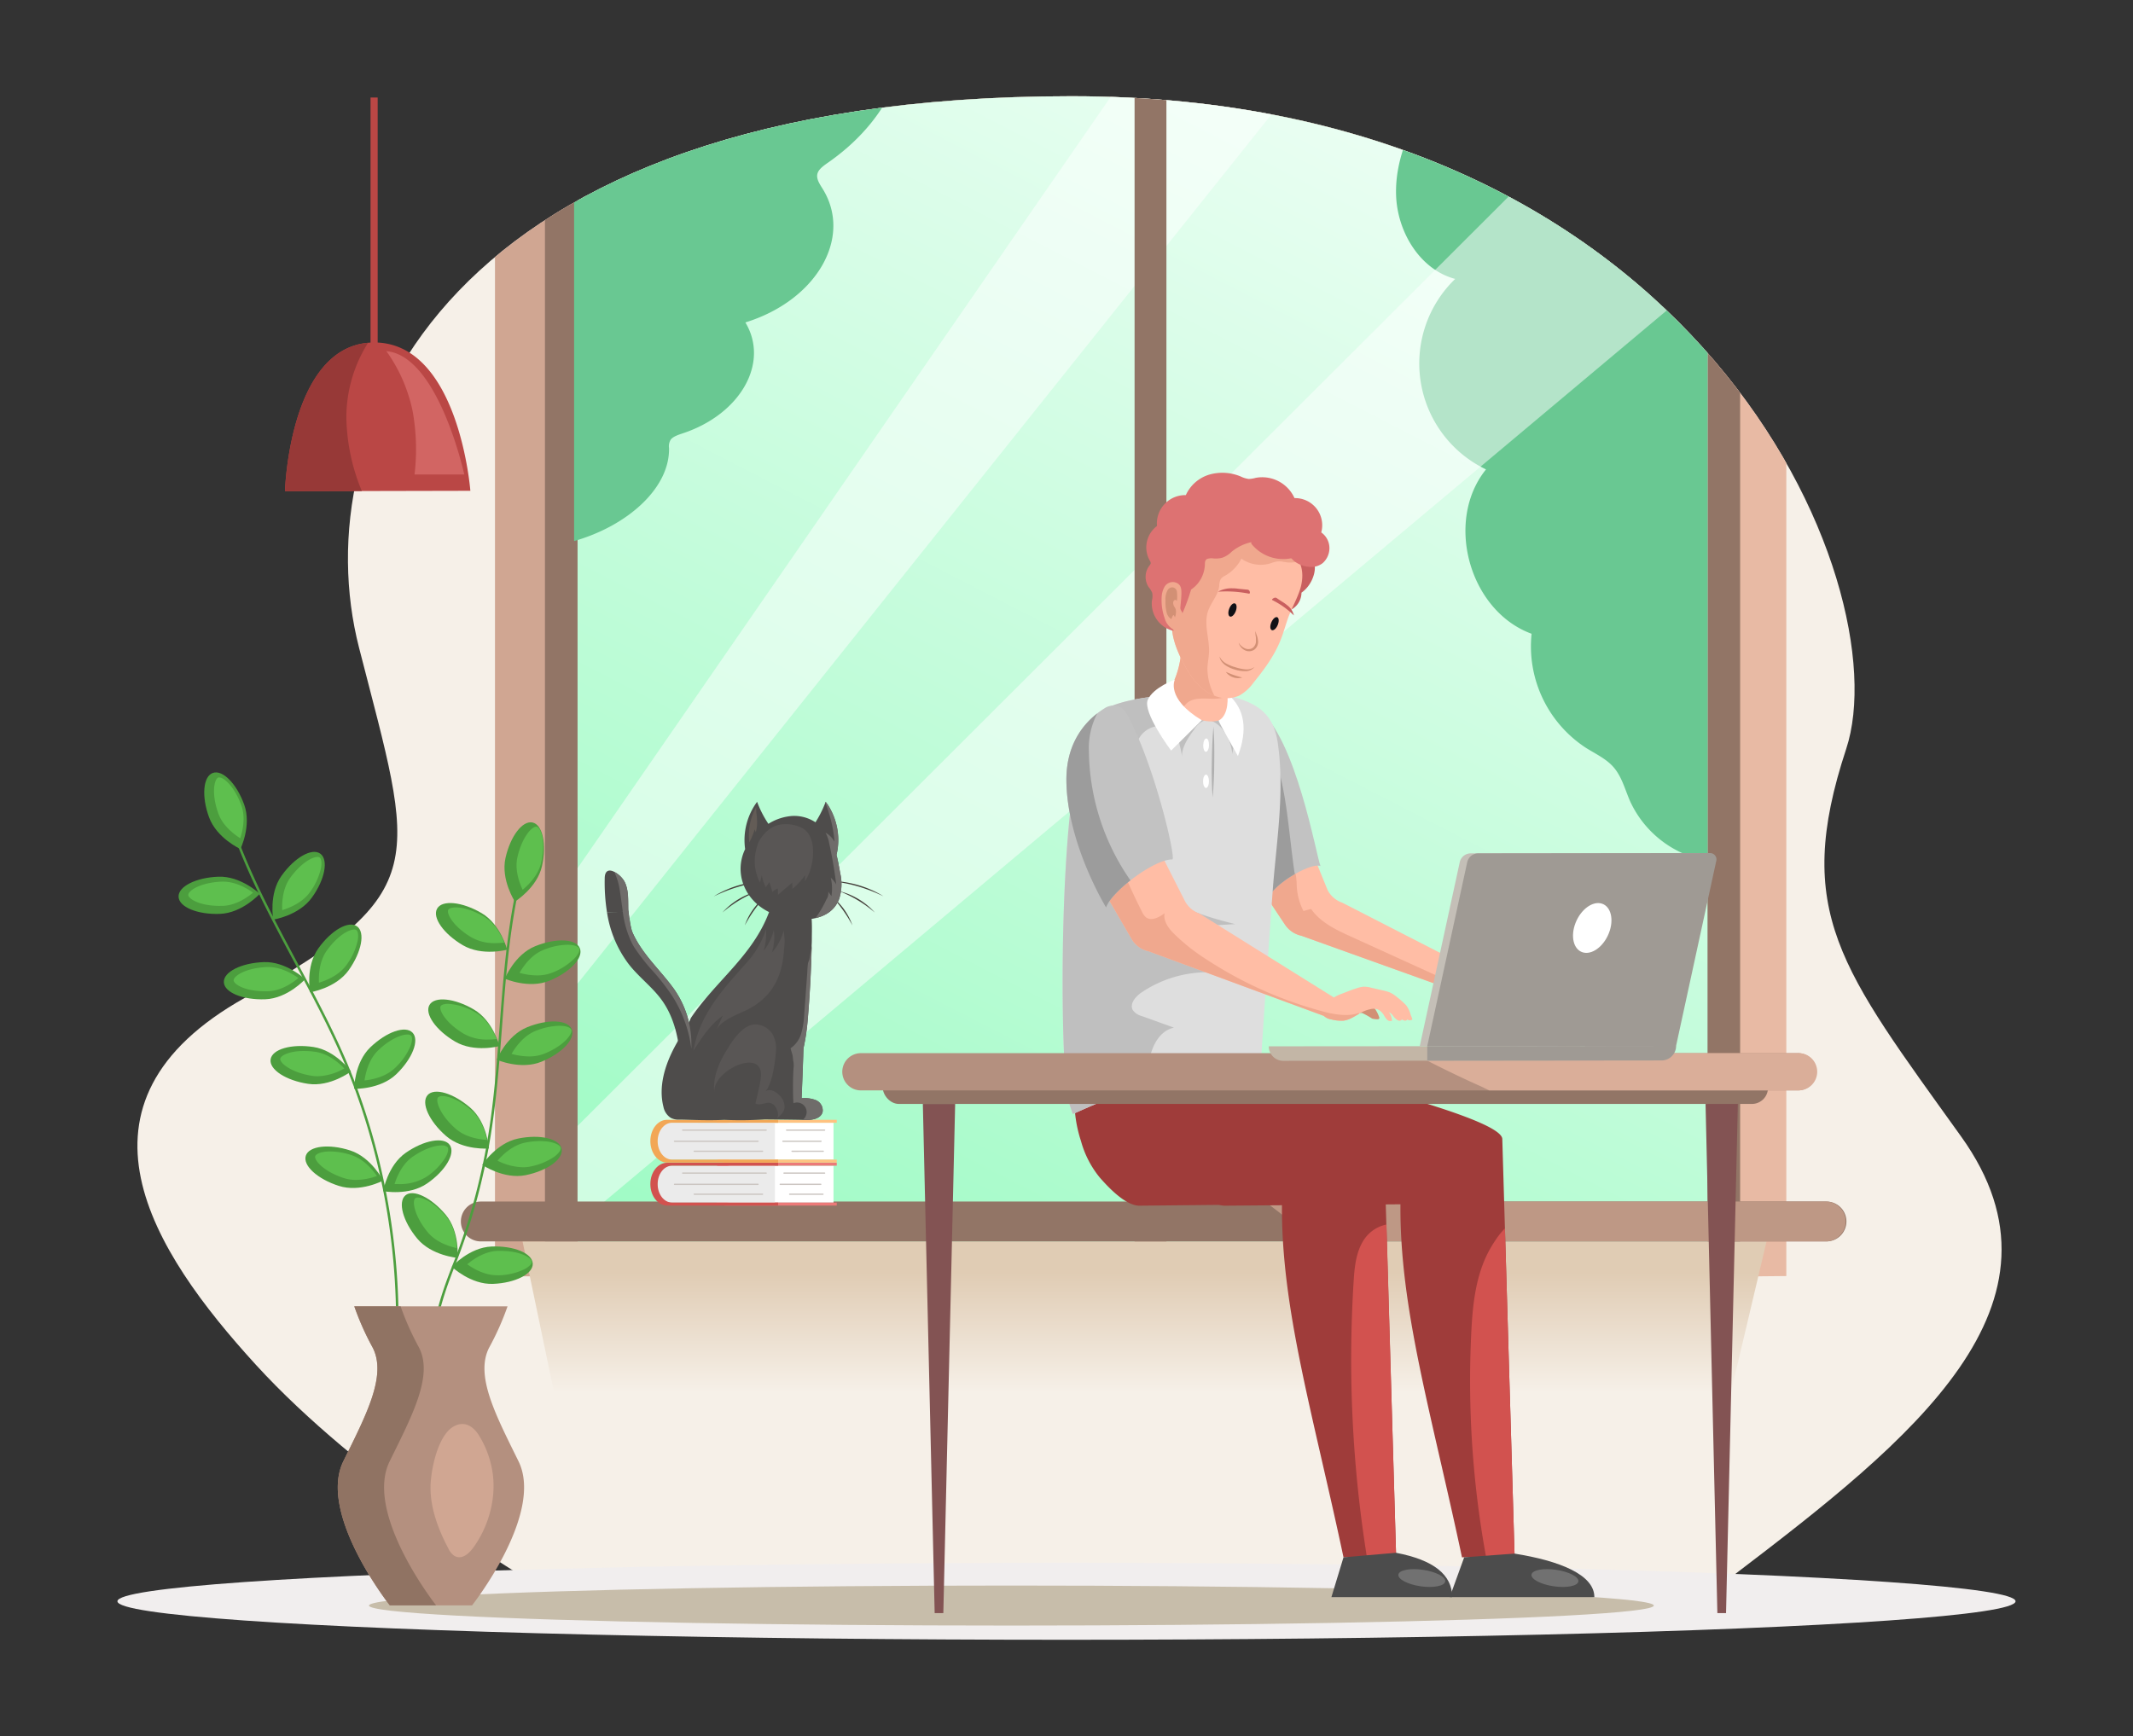 <svg xmlns="http://www.w3.org/2000/svg" data-name="1" viewBox="0 0 721.71 587.47"><rect x="0" y="0" width="721.71" height="587.47" fill="#333333" stroke="none"/><defs><linearGradient id="b" x1="231.87" x2="529.48" y1="514.32" y2="-64.48" gradientUnits="userSpaceOnUse"><stop offset="0" stop-color="#92fabd" class="stopColor92fabd svgShape"/><stop offset="1" stop-color="#ffffff" class="stopColorfff svgShape"/></linearGradient><linearGradient id="c" x1="387.26" x2="387.26" y1="416.45" y2="481.71" gradientUnits="userSpaceOnUse"><stop offset=".22" stop-color="#e0ccb4" class="stopColore0ccb4 svgShape"/><stop offset=".84" stop-color="#f6f0e8" class="stopColorf6f0e8 svgShape"/></linearGradient><clipPath id="a"><path fill="none" d="M586.59 533.06c60.23-45.85 117.66-91.65 77-148.41s-57.13-76-38.92-131.22S575.38 32.56 362.48 32.56s-259.7 113.68-241 186.61S146.94 301.84 83 337.58s-31.47 85.89 3.55 124.24 89.64 71.24 89.64 71.24Z"/></clipPath></defs><g data-name="68" fill="#000000" class="color000 svgShape"><path fill="#f6f0e8" d="M586.59 533.06c60.23-45.85 117.66-91.65 77-148.41s-57.13-76-38.92-131.22S575.38 32.56 362.48 32.56s-259.7 113.68-241 186.61S146.94 301.84 83 337.58s-31.47 85.89 3.55 124.24 89.64 71.24 89.64 71.24Z" class="colorf6f0e8 svgShape"/><ellipse cx="360.85" cy="541.88" fill="#f1eeee" rx="321.12" ry="13.03" class="colorf1eeee svgShape"/><g clip-path="url(#a)" fill="#000000" class="color000 svgShape"><path fill="#e8baa4" d="M604.41 431.82V-13.96h-26.66v446.04l26.66-.26z" class="colore8baa4 svgShape"/><path fill="#d0a692" d="M167.48 431.82V-13.96h31.21v446.04l-31.21-.26z" class="colord0a692 svgShape"/><path fill="#927566" d="M184.39-13.96h404.39v446.04H184.39z" class="color927566 svgShape"/><path fill="url(#b)" d="M195.42-5.24h382.33v437.32H195.42z"/><path fill="#69c892" d="M577.75-5.24v296.56a35.54 35.54 0 0 1-26.18-20.14c-1.73-3.93-2.78-8.28-5.59-11.53-2.5-2.88-6.1-4.52-9.33-6.55a41 41 0 0 1-18.43-38.63c-21.1-7.72-29.53-38.14-15.42-55.62a39.75 39.75 0 0 1-10.43-64.46c-12-3.18-19.63-16-20-28.43s5.24-24.27 12.15-34.58a36.92 36.92 0 0 1-19.74-13.72 40.48 40.48 0 0 1-8.07-21.38c0-.49-.06-1-.08-1.52Zm-383.5 0V183.1c18.22-5.21 32.4-18 32.12-31.47a4.15 4.15 0 0 1 .64-2.95c.85-1 2.56-1.56 4.13-2.08 19.5-6.51 29.25-23.87 21.06-37.49 24-7.41 36.36-28.64 26.19-45.14-1.07-1.73-2.38-3.58-1.74-5.41.52-1.47 2.2-2.61 3.76-3.7 22.23-15.58 31.1-39.08 23.94-60.1Z" class="color69c892 svgShape"/><path fill="#ffffff" d="M402.06-5.24 195.42 293.78v39.07L465.31-5.24h-63.25zM577.75-.67 195.42 381.01v33.22L577.75 93.48V-.67z" opacity=".5" class="colorfff svgShape"/><path fill="#927566" d="M383.89-13.96h10.77v452h-10.77z" class="color927566 svgShape"/><path fill="url(#c)" d="m176.81 420.1 11.31 54.28H584.9l12.82-54.28H176.81z"/><path fill="#927566" d="M618 420.1H162.69a6.75 6.75 0 0 1-6.75-6.75 6.75 6.75 0 0 1 6.75-6.74H618a6.74 6.74 0 0 1 6.74 6.74 6.75 6.75 0 0 1-6.74 6.75Z" class="color927566 svgShape"/><path fill="#be9885" d="M618 406.61H428c5.8 4.34 11.47 8.81 16.89 13.49H618a6.75 6.75 0 0 0 0-13.49Z" class="colorbe9885 svgShape"/></g><ellipse cx="342.21" cy="543.33" fill="#c7bdaa" rx="217.36" ry="6.77" class="colorc7bdaa svgShape"/><path fill="#ffffff" d="M242.34 394.51h35.06a4.61 4.61 0 0 1 4.61 4.61v3.26a4.61 4.61 0 0 1-4.61 4.62h-35.06v-12.49Z" transform="rotate(180 262.18 400.75)" class="colorfff svgShape"/><path fill="#ec7978" d="M245.54 393.48h37.58v1h-35.91c-2.69 0-4.87 2.79-4.87 6.24s2.18 6.24 4.87 6.24h35.91v1h-37.58c-3.13 0-5.67-3.25-5.67-7.27s2.54-7.21 5.67-7.21Z" class="colorec7978 svgShape"/><path fill="#ccc6c2" d="M279 397.21h-13.72a.22.22 0 0 1 0-.44H279a.22.22 0 0 1 0 .44Zm-1.3 3.79H264a.22.22 0 0 1 0-.44h13.7a.22.22 0 0 1 0 .44Zm.75 3.35H267.2a.22.22 0 0 1 0-.44h11.25a.22.22 0 0 1 0 .44Z" class="colorccc6c2 svgShape"/><path fill="#ebebeb" d="M222.52 394.51h35.06a4.61 4.61 0 0 1 4.61 4.61v3.26a4.61 4.61 0 0 1-4.61 4.61h-35.06v-12.48Z" transform="rotate(180 242.36 400.75)" class="colorebebeb svgShape"/><path fill="#d2524f" d="M225.72 393.48h37.57v1h-35.9c-2.69 0-4.87 2.79-4.87 6.24s2.18 6.24 4.87 6.24h35.9v1h-37.57c-3.13 0-5.67-3.25-5.67-7.27s2.54-7.21 5.67-7.21Z" class="colord2524f svgShape"/><path fill="#ccc6c2" d="M259.21 397.21H231a.22.22 0 0 1 0-.44h28.23a.22.22 0 0 1 0 .44Zm-2.73 3.79h-28.24a.22.22 0 0 1 0-.44h28.24a.22.22 0 0 1 0 .44Zm1.52 3.35h-23.1a.22.22 0 0 1 0-.44H258a.22.22 0 0 1 0 .44Z" class="colorccc6c2 svgShape"/><path fill="#ffffff" d="M242.34 380h35.06a4.61 4.61 0 0 1 4.61 4.61v3.26a4.61 4.61 0 0 1-4.61 4.61h-35.06V380Z" transform="rotate(180 262.18 386.21)" class="colorfff svgShape"/><path fill="#ffc280" d="M245.54 378.94h37.58v1h-35.91c-2.69 0-4.87 2.79-4.87 6.24s2.18 6.24 4.87 6.24h35.91v1h-37.58c-3.13 0-5.67-3.26-5.67-7.27s2.54-7.21 5.67-7.21Z" class="colorffc280 svgShape"/><path fill="#ccc6c2" d="M279 382.66h-12.84a.22.22 0 0 1 0-.44H279a.22.22 0 0 1 0 .44Zm-1.22 3.77h-12.87a.22.22 0 0 1 0-.44h12.87a.22.22 0 0 1 0 .44Zm.71 3.38H268a.22.22 0 0 1 0-.44h10.54a.22.22 0 0 1 0 .44Z" class="colorccc6c2 svgShape"/><path fill="#ebebeb" d="M222.52 380h35.06a4.61 4.61 0 0 1 4.61 4.61v3.26a4.61 4.61 0 0 1-4.61 4.61h-35.06V380Z" transform="rotate(180 242.36 386.21)" class="colorebebeb svgShape"/><path fill="#f2a756" d="M225.72 378.94h37.57v1h-35.9c-2.69 0-4.87 2.79-4.87 6.24s2.18 6.24 4.87 6.24h35.9v1h-37.57c-3.13 0-5.67-3.26-5.67-7.27s2.54-7.21 5.67-7.21Z" class="colorf2a756 svgShape"/><path fill="#ccc6c2" d="M259.21 382.66H231a.22.22 0 0 1 0-.44h28.23a.22.22 0 0 1 0 .44Zm-2.73 3.77h-28.24a.22.22 0 0 1 0-.44h28.24a.22.22 0 0 1 0 .44Zm1.52 3.38h-23.1a.22.22 0 0 1 0-.44H258a.22.22 0 0 1 0 .44Z" class="colorccc6c2 svgShape"/><path fill="#45403b" d="M280.85 298.82a11.14 11.14 0 0 1 4.67 0 45.66 45.66 0 0 1 4.59 1.09c1.51.42 3 .94 4.47 1.5s2.91 1.21 4.34 1.89a31.83 31.83 0 0 0-4.21-2.21 37.35 37.35 0 0 0-4.48-1.61 36.79 36.79 0 0 0-4.66-1 9.68 9.68 0 0 0-4.72.34Zm3.05 2.73a41.8 41.8 0 0 1 12.1 7.25 24 24 0 0 0-12.09-7.25Zm-2.36 1.91a46.28 46.28 0 0 1 6.88 9.69 21.55 21.55 0 0 0-6.88-9.69Zm-21.97-4.64a9.66 9.66 0 0 0-4.72-.3 35.45 35.45 0 0 0-9.13 2.61 31.22 31.22 0 0 0-4.21 2.21c1.43-.68 2.87-1.32 4.34-1.89s3-1.08 4.47-1.5a44.4 44.4 0 0 1 4.59-1.09 11.09 11.09 0 0 1 4.66-.04Zm-3.04 2.73a24 24 0 0 0-12.09 7.25 42.73 42.73 0 0 1 5.73-4.14 42.06 42.06 0 0 1 6.36-3.11Zm2.36 1.91a21.05 21.05 0 0 0-4.12 4.36 20.77 20.77 0 0 0-2.76 5.33 47.58 47.58 0 0 1 3.13-5.07 49.8 49.8 0 0 1 3.75-4.62Z" class="color45403b svgShape"/><path fill="#4e4c4b" d="M205.37 308.65a38.57 38.57 0 0 0 7.2 17.41c3.52 4.63 8.37 8.05 11.68 12.85 3.84 5.57 5.46 12.63 5.84 19.31a5.63 5.63 0 0 0 .59 2.73 1.78 1.78 0 0 0 2.41.71 40.54 40.54 0 0 0 .82-6.75 32.43 32.43 0 0 0-5.86-20.23c-4.59-6.4-10.7-11.65-14-19.05 0-.1-.09-.21-.13-.33a1.76 1.76 0 0 1-.1-.3 2.79 2.79 0 0 1-.14-.47c-.14-.53-.27-1.15-.39-1.79-.05-.26-.09-.53-.14-.78s0-.33-.08-.49c-.19-1.25-.33-2.4-.4-3 0-.24-.05-.38-.05-.38-.16 0-.78.15-1.63.28h-.22a22.73 22.73 0 0 1-5.4.28Z" class="color4e4c4b svgShape"/><path fill="#4e4c4b" d="M260.22 308.65c-8.19-4-12-13.14-8.1-21.31a21.79 21.79 0 0 1 4.05-16 35.47 35.47 0 0 0 3.82 7.45 17.38 17.38 0 0 1 8.16-2.67 13.12 13.12 0 0 1 7.77 2.15 37.25 37.25 0 0 0 3.32-6.58l.14-.35a4.16 4.16 0 0 0 .62.88c.19.3.38.6.56.91.37.61.71 1.26 1 1.9a22.09 22.09 0 0 1 1.41 4 21.49 21.49 0 0 1 .05 10.27c.53 2.06.89 4.17 1.26 6.23a16.21 16.21 0 0 1-.38 8.72c-1.44 3.74-4.47 5.66-8 6.45a12.6 12.6 0 0 1-1.28.25c.14 2 .1 4.08.07 6.05 0 1 0 2-.07 2.93q-.27 12.63-1.35 25.28a70.37 70.37 0 0 1-1.43 9.57c0 .84-.05 1.69-.08 2.53q-.24 7.18-.55 14.36a10.49 10.49 0 0 1 4.8.63 3.76 3.76 0 0 1 2.33 3.89c-.54 2.56-4 3-6.6 2.8h-.09c-1.47-.07-9.85-.15-12.92-.18a121.57 121.57 0 0 1-13.71.15c-5.55.31-12.41-.07-15.14-.08a5.68 5.68 0 0 1-2.89-.57 5.76 5.76 0 0 1-2.5-3.7c-1.75-6.8.45-14 3.67-20.13 0 .1-.09.19-.13.3 0-.11.09-.2.13-.3.68-1.29 1.4-2.54 2.13-3.73a1.1 1.1 0 0 0 .15-.31 27.18 27.18 0 0 0 3.32-5.95c8.36-12.49 20.95-21.05 26.46-35.84Z" class="color4e4c4b svgShape"/><path fill="#595655" d="M265.21 278.93a8.76 8.76 0 0 0-6.34 3 12.63 12.63 0 0 0-2.11 2.84 17.7 17.7 0 0 0-1.4 7 15.63 15.63 0 0 0 .51 3.59 15 15 0 0 0 .56 1.72c.11.29.24.58.37.87.06.13.39.59.36.71l.6-2.47a14.5 14.5 0 0 0 1.34 4.05l1.2-1.71a24.46 24.46 0 0 1 1 3.37 4.79 4.79 0 0 1 1.89-1.21l.06 2.09 4.8-4.07.06 2.1a23.87 23.87 0 0 0 4.31-4.67l-.06 2.1a16.6 16.6 0 0 0 1.45-2.81c1.65-4.15 2.43-12.17-2-15a11.74 11.74 0 0 0-6.6-1.5Z" class="color595655 svgShape"/><path fill="#6f6c6a" d="M268.36 371c0 .78.07 1.55.11 2.33a3.24 3.24 0 0 1 3.6 5.2 5.39 5.39 0 0 0-.39.43h.09c2.62.17 6.06-.24 6.6-2.8a3.76 3.76 0 0 0-2.33-3.89 10.49 10.49 0 0 0-4.8-.63q.3-7.19.55-14.36c0-.84 0-1.69.08-2.53a70.37 70.37 0 0 0 1.43-9.57q1.09-12.65 1.35-25.28a12.75 12.75 0 0 1-.29 1.82c-.12.73-.24 1.46-.37 2.19a5.43 5.43 0 0 1-.25 1.13 4.13 4.13 0 0 0-.36 1c-.19 1.31-.2 2.66-.3 4-.2 2.67-.39 5.34-.59 8l-.39 5.36a27.21 27.21 0 0 1-1 6.29 9.09 9.09 0 0 1-3.63 5.06s.66 2.17.7 2.38c.14.75.13 1.52.31 2.26a7.79 7.79 0 0 1 0 2.26 110.026 110.026 0 0 0-.12 9.35Z" class="color6f6c6a svgShape"/><path fill="#595655" d="M259.28 337a23.07 23.07 0 0 1-6.18 4.56c-3.16 1.63-9.2 3.61-10.8 7.14q1.14-2.52 2.27-5c-4.25 3-7.19 7.54-10 11.94a3.72 3.72 0 0 0 .2-1c.08-.38.17-.75.26-1.12.18-.72.37-1.44.57-2.15 2.86-9.83 9.72-17.43 16.46-24.95l.25-.29a31.5 31.5 0 0 0 6.91-11.73 22.52 22.52 0 0 1-.81 7.35 19.09 19.09 0 0 0 3.42-7 17.16 17.16 0 0 1-.68 7.63 17.65 17.65 0 0 0 4-7.47 29.48 29.48 0 0 1 .34 3.39 31.68 31.68 0 0 1-.23 3.22c-.4 6.23-2.17 11.48-5.98 15.48Zm-5.66 10.05c2.8-1.13 6.37.4 7.91 3.17a10.28 10.28 0 0 1 1 5.79c-.26 3.34-1.25 11.12-3.68 13.47 1.33-1.29 3.44-.27 4.74 1.06a5.46 5.46 0 0 1 1.88 4.27c-.21 1.67-1.56 2.84-2.81 3.82 1.34-1.05.13-3.89-.87-4.75-2.08-1.79-4.07.62-6.17-.45.61-2.91 1.5-5.89 1.82-8.85 1.14-10.45-16.62-2.35-15.74 5.25-.54-4.65 1.15-9.25 3.45-13.21 1.9-3.28 4.77-8.08 8.47-9.57Z" class="color595655 svgShape"/><path fill="#4e4c4b" d="M204.61 297.17a63.79 63.79 0 0 0 .76 11.48 16.7 16.7 0 0 0 5.38-.12 13.94 13.94 0 0 0 1.82-.49v-.12c-.11-3.2.23-7-1.42-9.85a8.57 8.57 0 0 0-3.36-3.06c-1.58-.8-3.14-.6-3.18 2.16Z" class="color4e4c4b svgShape"/><path fill="#6f6c6a" d="M209.91 302.61c.28 1.88.51 3.81.81 5.75v.17a34 34 0 0 0 3.05 10.55c.29.59.63 1.17 1 1.74a64.64 64.64 0 0 0 6.36 8.05 73.5 73.5 0 0 1 6.49 8.43 43.91 43.91 0 0 1 5.56 13.38 38.13 38.13 0 0 1 .72 4.23 32.43 32.43 0 0 0-5.86-20.23c-4.59-6.4-10.7-11.65-14-19.05l-.13-.33a1.76 1.76 0 0 1-.1-.3 2.79 2.79 0 0 1-.14-.47 15.88 15.88 0 0 1-.39-1.79c-.05-.26-.09-.53-.14-.78s0-.33-.08-.49a23.33 23.33 0 0 1-.4-3c0-.24-.05-.38-.05-.38v-.12c-.11-3.2.23-7-1.42-9.85a8.57 8.57 0 0 0-3.36-3.06 21.07 21.07 0 0 1 1.84 6Z" class="color6f6c6a svgShape"/><path fill="#635c56" d="m255.72 281.63-.35-1a25.24 25.24 0 0 1-1.84 4.43 19.52 19.52 0 0 1 0-4.83 20.57 20.57 0 0 1 1.19-4.69 15.68 15.68 0 0 1 1.16-2.45v1.29c0 .43.09 1 .14 1.48a19.49 19.49 0 0 1 .09 3.74 9 9 0 0 1-.15 1c0 .17-.06.34-.1.5a2.3 2.3 0 0 0-.14.53Z" class="color635c56 svgShape"/><path fill="#6f6c6a" d="M275.93 310.69c3.52-.79 6.55-2.71 8-6.45a16.21 16.21 0 0 0 .38-8.72c-.37-2.06-.73-4.17-1.26-6.23A21.49 21.49 0 0 0 283 279a22.09 22.09 0 0 0-1.41-4c-.31-.64-.65-1.29-1-1.9-.18-.31-.37-.61-.56-.91a4.16 4.16 0 0 1-.62-.88l-.14.35c.32.8.6 1.62.86 2.44q.56 1.65 1 3.36c.28 1.13.53 2.28.73 3.43s.35 2.3.47 3.47v.43a7.67 7.67 0 0 0-3-3 12.29 12.29 0 0 1 1.25 3.66c1 4.56 1.79 9.18 2.35 13.82a10.25 10.25 0 0 0-1.83-2.26 16.74 16.74 0 0 1 .22 6.27l-1.06-1.53a4 4 0 0 1-.65 2.65 38.2 38.2 0 0 1-3.68 6.29Z" class="color6f6c6a svgShape"/><path fill="#ba4745" d="M125.37 33h2.42v87.39h-2.42z" class="colorba4745 svgShape"/><path fill="#ba4745" d="m159.15 166.09-36.73.08-26 .06s1.38-47.85 28.12-50.23a19.61 19.61 0 0 1 2-.11c28.76-.05 32.61 50.2 32.61 50.2Z" class="colorba4745 svgShape"/><path fill="#d26563" d="M140.26 160.57h16.83s-8.73-40.19-26.36-41.74a52.65 52.65 0 0 1 7.08 13.74 53.43 53.43 0 0 1 1.79 6.48 72.42 72.42 0 0 1 .66 21.52Z" class="colord26563 svgShape"/><path fill="#973937" d="m122.42 166.17-26 .06s1.38-47.85 28.12-50.23a47.44 47.44 0 0 0-7.35 25.08 67.74 67.74 0 0 0 5.23 25.09Z" class="color973937 svgShape"/><path fill="#4c9e3e" d="m134.33 462.8-.82-.06A229.42 229.42 0 0 0 120.93 371c-5.56-15.85-13.56-30.82-21.3-45.29-6.84-12.79-13.91-26-19.28-39.82l.77-.3c5.36 13.76 12.41 27 19.24 39.73 7.75 14.5 15.77 29.49 21.35 45.4a230 230 0 0 1 12.62 92.08Z" class="color4c9e3e svgShape"/><path fill="#4c9e3e" d="M82.63 272.3c2.57 7.12-1.29 15-1.29 15s-8-3.62-10.61-10.74-2-13.85 1.3-15 8.03 3.62 10.6 10.74Zm22.93 31.4c-4.39 6.17-13.1 7.5-13.1 7.5s-1.6-8.66 2.79-14.83 10.25-9.52 13.1-7.5 1.65 8.67-2.79 14.83Zm-31.16 5.56c7.58-.27 13.49-6.79 13.49-6.79s-6.39-6.07-14-5.79-13.61 3.32-13.47 6.79 6.39 6.07 13.98 5.79ZM118 328.3c-4.39 6.17-13.1 7.5-13.1 7.5s-1.6-8.66 2.79-14.83 10.25-9.52 13.1-7.5 1.57 8.66-2.79 14.83Zm-28.26 9.86c7.59-.27 13.5-6.79 13.5-6.79s-6.4-6.07-14-5.79-13.63 3.31-13.5 6.79 6.41 6.07 14 5.79Zm44.36 25.35c-5.45 5.25-14.26 4.95-14.26 4.95s0-8.81 5.48-14.06 11.84-7.46 14.26-4.95-.03 8.81-5.48 14.06Zm-29.87 3.26c7.5 1.14 14.52-4.17 14.52-4.17s-5.16-7.15-12.67-8.29-14 .74-14.52 4.18 5.16 7.15 12.67 8.28Zm40.3 33.71c-6.22 4.31-14.87 2.61-14.87 2.61s1.44-8.69 7.66-13 12.88-5.48 14.87-2.61-1.44 8.7-7.66 13Zm-29.88.83c7.23 2.32 15-1.8 15-1.8s-4-7.88-11.18-10.2-13.94-1.52-15 1.8 3.95 7.89 11.18 10.2Z" class="color4c9e3e svgShape"/><path fill="#5ebf4e" d="M81.29 283.67c-2.3-1.46-5.93-4.29-7.4-8.34-2.52-7-1.34-11.75 0-12.23a1 1 0 0 1 .3 0c1.7 0 5.25 3.29 7.48 9.46 1.45 4.04.47 8.52-.38 11.11ZM95.49 308c-.11-2.73.14-7.32 2.64-10.84 3.35-4.7 7.22-7.16 9.3-7.16a1.1 1.1 0 0 1 .73.18c.49.35.82 1.62.43 3.66a21.72 21.72 0 0 1-3.74 8.1c-2.51 3.5-6.75 5.24-9.36 6.06Zm-21.1-1.44c-6.92 0-10.64-2.41-10.69-3.7a1.75 1.75 0 0 1 .56-1.08c1.45-1.57 5.36-3.23 10.82-3.43h.42c4.16 0 8 2.2 10.12 3.73-2.1 1.75-5.9 4.31-10.21 4.47h-1Zm33.52 25.99c-.11-2.73.14-7.32 2.64-10.83 3.35-4.7 7.21-7.16 9.3-7.16a1.1 1.1 0 0 1 .73.18c.49.35.82 1.62.43 3.66a21.72 21.72 0 0 1-3.74 8.1c-2.49 3.5-6.74 5.26-9.36 6.05Zm-18.18 2.91c-6.92 0-10.63-2.41-10.68-3.7a1.74 1.74 0 0 1 .55-1.09c1.45-1.56 5.36-3.22 10.83-3.42h.42c4.15 0 8 2.19 10.11 3.73-2.1 1.75-5.9 4.31-10.21 4.47h-1Zm33.61 30.16c.39-2.7 1.49-7.17 4.6-10.16 3.86-3.71 7.74-5.37 9.88-5.37a1.85 1.85 0 0 1 1.27.36c.42.44.5 1.74-.25 3.68a21.89 21.89 0 0 1-5.18 7.27c-3.12 3.01-7.6 3.94-10.32 4.22Zm-15.87-1.41a12.22 12.22 0 0 1-1.83-.14c-7.08-1.07-11-4.35-10.81-5.78.16-1.1 3-2.63 8-2.63a27.14 27.14 0 0 1 4 .3c4.27.65 7.77 3.64 9.67 5.61a19.42 19.42 0 0 1-9 2.64Zm27.39 36.49h-1.36c.82-2.61 2.62-6.84 6.17-9.29 3.37-2.33 7.1-3.79 9.73-3.79a2.63 2.63 0 0 1 2.07.63c.35.5.22 1.8-.84 3.59a21.82 21.82 0 0 1-6.26 6.35 17 17 0 0 1-9.51 2.51Zm-14.37-1.41a13.37 13.37 0 0 1-4.08-.6c-6.82-2.19-10.19-6.06-9.75-7.44.2-.64 1.72-1.59 5.06-1.59a23.92 23.92 0 0 1 7.17 1.22c4.11 1.32 7.09 4.83 8.64 7.08a21.34 21.34 0 0 1-7 1.33Z" class="color5ebf4e svgShape"/><path fill="#4c9e3e" d="m147.12 453.25-.82-.08c.86-9.45 4.06-18.12 7.55-26.92a207.19 207.19 0 0 0 8.86-29.3c3.82-16.36 5.1-33.28 6.34-49.64 1.09-14.46 2.23-29.42 5.1-43.95l.81.16c-2.86 14.48-4 29.41-5.09 43.85-1.24 16.39-2.52 33.35-6.35 49.77a209.27 209.27 0 0 1-8.9 29.42c-3.47 8.73-6.62 17.35-7.5 26.69Z" class="color4c9e3e svgShape"/><path fill="#4c9e3e" d="M183.38 293.1c-1.65 7.38-9.16 12-9.16 12s-4.83-7.37-3.18-14.76 5.75-12.75 9.16-12 4.8 7.37 3.18 14.76Zm2.5 38.79c-7 2.85-15.08-.7-15.08-.7s3.3-8.17 10.31-11 13.76-2.54 15.08.69-3.3 8.12-10.31 11.01Zm-29.28-12.03c6.55 3.84 15 1.52 15 1.52s-2.14-8.56-8.69-12.4-13.28-4.52-15-1.51 2.14 8.53 8.69 12.39Zm26.55 39.45c-7 2.85-15.08-.7-15.08-.7s3.31-8.16 10.32-11 13.76-2.54 15.08.7-3.3 8.15-10.32 11ZM154 352.48c6.55 3.84 15 1.52 15 1.52s-2.14-8.56-8.69-12.4-13.28-4.52-15-1.51 2.17 8.55 8.69 12.39Zm23.86 45.2c-7.42 1.5-14.69-3.48-14.69-3.48s4.76-7.41 12.18-8.92 14 .05 14.68 3.48-4.75 7.41-12.17 8.92ZM150.9 384.4c5.73 5 14.5 4.26 14.5 4.26s-.52-8.8-6.25-13.78-12.21-6.9-14.49-4.27.52 8.8 6.24 13.79Zm15.92 50.07c-7.56.3-13.95-5.78-13.95-5.78s5.89-6.56 13.45-6.86 13.81 2.29 13.94 5.78-5.88 6.56-13.44 6.86Zm-25.66-15.34c4.86 5.84 13.63 6.53 13.63 6.53s.89-8.77-4-14.6-11-8.77-13.62-6.54-.86 8.77 3.99 14.61Z" class="color4c9e3e svgShape"/><path fill="#5ebf4e" d="M176.84 301.1c-1.17-2.47-2.71-6.8-1.77-11 1.44-6.41 4.67-10.35 6.36-10.35h.18c1.36.31 3.14 4.86 1.51 12.13-.94 4.22-4.18 7.48-6.28 9.22Zm4.85 28.98a21.92 21.92 0 0 1-5.9-.87c1.36-2.36 4-6.09 8-7.71a22.33 22.33 0 0 1 8.15-1.79c2.43 0 3.81.66 4.06 1.28s-.18 1.8-1.6 3.32a22.09 22.09 0 0 1-7.51 4.83 14 14 0 0 1-5.2.94Zm-14.1-10.92a15.7 15.7 0 0 1-8-1.91c-6.19-3.63-8.63-8.14-7.9-9.39.28-.49 1.26-.79 2.57-.79 2.62 0 6.15 1.16 9.45 3.09 3.75 2.2 5.88 6.27 6.9 8.8a23.89 23.89 0 0 1-3 .2ZM179 357.5a22.38 22.38 0 0 1-5.91-.86c1.37-2.37 4.05-6.1 8-7.72a22.59 22.59 0 0 1 8.16-1.79c2.43 0 3.81.66 4.06 1.28.52 1.29-2.21 5.35-9.11 8.15a13.82 13.82 0 0 1-5.2.94Zm-14-5.72a15.71 15.71 0 0 1-8-1.91c-6.18-3.63-8.62-8.14-7.89-9.39.28-.49 1.26-.78 2.56-.78a20.37 20.37 0 0 1 9.45 3.08c3.75 2.2 5.88 6.27 6.9 8.8a23.72 23.72 0 0 1-3 .2ZM176.85 395a19.88 19.88 0 0 1-8.51-2.22c1.78-2.07 5.11-5.24 9.33-6.1a25.7 25.7 0 0 1 5.07-.53c4.47 0 6.84 1.36 7 2.29.12.59-.51 1.73-2.18 3a22 22 0 0 1-8.27 3.35 12.29 12.29 0 0 1-2.44.21Zm-12.11-9.26c-2.71-.16-7.24-.88-10.5-3.72-5.41-4.71-7-9.59-6-10.69a2.12 2.12 0 0 1 1.45-.42c2 0 5.78 1.29 9.94 4.91 3.22 2.84 4.57 7.24 5.11 9.92Zm3.43 45.82c-4.16 0-7.93-2.18-10.07-3.72 2.09-1.76 5.88-4.36 10.19-4.53h1.09c6.84 0 10.52 2.4 10.57 3.69 0 .61-.78 1.64-2.64 2.58a21.74 21.74 0 0 1-8.69 2Zm-13.65-9.2c-2.67-.6-7-2-9.78-5.35-4.58-5.51-5.35-10.59-4.24-11.52a1.44 1.44 0 0 1 .89-.23c2 0 5.93 2 9.63 6.48 2.77 3.33 3.39 7.88 3.5 10.62Z" class="color5ebf4e svgShape"/><path fill="#b4907f" d="M126.05 455.94a93.17 93.17 0 0 1-6.17-13.86h51.85a93.17 93.17 0 0 1-6.17 13.86c-5 9.53 2.31 23.14 9.89 38.58 8.71 17.77-15.73 48.75-15.73 48.75H131.9s-24.45-31-15.73-48.75c7.57-15.44 14.89-29.05 9.88-38.58Z" class="colorb4907f svgShape"/><path fill="#d0a692" d="M166.37 496.62c1.92 9.24-.7 19.44-6.15 27-1.45 2-3.86 4.38-6.49 2.89a6 6 0 0 1-2.06-2.57c-3.27-6.17-6.11-13.51-6-20.87.08-5.51 2.39-17.14 7.7-20.27 3.29-1.95 6.22-.6 8.32 2.38a32.92 32.92 0 0 1 4.68 11.44Z" class="colord0a692 svgShape"/><path fill="#907363" d="M116.17 494.52c7.57-15.44 14.89-29 9.88-38.58a93.17 93.17 0 0 1-6.17-13.86h15.67a92.74 92.74 0 0 0 6.18 13.86c5 9.53-2.31 23.14-9.89 38.58-8.72 17.77 15.73 48.75 15.73 48.75H131.9s-24.45-30.98-15.73-48.75Z" class="color907363 svgShape"/><path fill="#9f3c3a" d="m512.48 526.87-9.65.07-8.16.06c-10.42-49-21.12-84.25-20.82-119.46l-59.64.47c-4.62-.23-10.2-6.12-13.23-9.61a33.44 33.44 0 0 1-6.29-12.25 45.18 45.18 0 0 1-2.1-17.6c-4.56-4.83 18.25-17.71 30.92-11.57 5.55 2.68 84.78 20.26 84.8 28.49l.89 30.21Z" class="color9f3c3a svgShape"/><path fill="#d2524f" d="m512.48 526.87-9.65.07a331.56 331.56 0 0 1-5.05-75.29c.37-7.88 1.05-15.87 3.76-23.29a38.11 38.11 0 0 1 4.29-8.41 26.93 26.93 0 0 1 3.37-4.27Z" class="colord2524f svgShape"/><path fill="#9f3c3a" d="m472.39 526.87-9.89.07-7.92.06c-10.42-49-21.13-84.25-20.82-119.46l-48.48.47c-4.62-.23-10.2-6.12-13.24-9.61a33.42 33.42 0 0 1-6.28-12.25 45 45 0 0 1-2.1-17.6s26.09-7.38 32.2-8.19 72.34 16.88 72.36 25.11l.86 28.91Z" class="color9f3c3a svgShape"/><path fill="#d2524f" d="m472.39 526.87-9.89.07a422.9 422.9 0 0 1-4.5-93.16c.3-4.92.78-10.08 3.47-14.21a12.07 12.07 0 0 1 7.65-5.19Z" class="colord2524f svgShape"/><path fill="#4c4c4c" d="m495.42 527-4.89 13.47h48.93c0-7.6-11.8-12.3-27-14.72Z" class="color4c4c4c svgShape"/><path fill="#717171" d="M534.05 535.17c-.22 1.54-3.95 2.27-8.33 1.64s-7.75-2.41-7.53-3.95 4-2.27 8.34-1.63 7.75 2.4 7.52 3.94Z" class="color717171 svgShape"/><path fill="#4c4c4c" d="m454.58 527-4.09 13.47h40.86q0-11.4-19-15Z" class="color4c4c4c svgShape"/><path fill="#717171" d="M489 535.17c-.23 1.54-4 2.27-8.34 1.64s-7.74-2.41-7.52-3.95 4-2.27 8.33-1.63 7.79 2.4 7.53 3.94Z" class="color717171 svgShape"/><path fill="#ffbda5" d="m512.48 335.39-6.1 5L497 337l-56.65-20.33a9 9 0 0 1-5.64-3.87L424 296.69l-.79-1.2 3.95-2.11 4.91-2.62 10.58-5.66 6.54 16.09a8.84 8.84 0 0 0 4.94 4.27Z" class="colorffbda5 svgShape"/><path fill="#f0a88e" d="m497 337-56.65-20.33a9 9 0 0 1-5.64-3.87L424 296.69a12.75 12.75 0 0 1 3.16-3.31l.7-.49a15.72 15.72 0 0 1 4.21-2.13 5.42 5.42 0 0 1 1.76-.24c4.19.16 4.82 5.62 4.91 8.77a20.7 20.7 0 0 0 2.29 9l2.58-.7c3.15 4.56 8.46 7.07 13.51 9.37l38.47 17.53c.67.31 1.41.7 1.57 1.41a2 2 0 0 1-.16 1.1Z" class="colorf0a88e svgShape"/><path fill="#ffbda5" d="M517.41 336c.84-.3 1.68-.6 2.54-.87a8.49 8.49 0 0 1 2.28-.47 9.58 9.58 0 0 1 2.44.34l4.06.95a12.11 12.11 0 0 1 2.36.71 10.67 10.67 0 0 1 2.14 1.37l1 .8a4.9 4.9 0 0 1 .9.72 6 6 0 0 0 .82.77 13.61 13.61 0 0 1 2.37 2.92c0 .08.36.51.32.59-.48 1.15-2.09 1.36-3.25.9s-2.08-1.38-3.19-1.95c-2-1-4.29-.86-6.48-.68a1.74 1.74 0 0 0-1 .28 2.53 2.53 0 0 0-.6 1c-.93 2-3.37 2.61-5.41 2.75a31 31 0 0 1-5.19-.1c-.87-.09-1.74-.21-2.61-.38-.41-.08-.83-.18-1.25-.28-.22-.06-.52-.07-.68-.24a2.2 2.2 0 0 1-.7-1.84 2.39 2.39 0 0 1 .28-.58 9.66 9.66 0 0 1 6.25-5.73Z" class="colorffbda5 svgShape"/><path fill="#c2c2c2" d="M446.8 293.09c-1.34-.64-5 .58-8.68 2.71-4.72 2.69-9.54 6.83-9.93 10.46 0 0-1.48-1.75-3.58-4.74-5-7.08-13.49-21.12-14.21-35.52-1-20.49 15.44-26 15.44-26 12.69 9.9 19.46 49.35 20.96 53.09Z" class="colorc2c2c2 svgShape"/><path fill="#9c9c9c" d="M438.12 295.8c-4.72 2.69-9.54 6.83-9.93 10.46 0 0-1.48-1.75-3.58-4.74a33.3 33.3 0 0 1-1.38-7.92c-.29-4.92.26-9.82.55-14.72.27-4.74.19-9.14 1.34-13.77 1.25-5 3.43-10.31 4-15.42a15.37 15.37 0 0 1 .57 2c.36 1.3.9 2.52 1.35 3.79a77 77 0 0 1 2.72 9.6c.7 3.27 1.24 6.58 1.69 9.89s.85 6.72 1.25 10.08.78 6.67 1.28 10Z" class="color9c9c9c svgShape"/><path fill="#dedede" d="M430.83 298.78c-.42 4.85-4.12 58.14-4 58.13-13.21 1-26.13 4.85-38.57 9.56-3.82 1.44-7.6 3-11.34 4.52-4.3 1.8-8.59 3.63-12.85 5.54L363 377s-3.8-10-2.69-13.21a8.22 8.22 0 0 0-.05-2.75c-1.55-23.14-1.54-107.11 10.28-118.77 6.49-6.41 25.25-7.18 34.21-7.63a42.64 42.64 0 0 1 5.87.1 38.93 38.93 0 0 1 8.42 1.62c8.15 2.58 12.13 6.71 13.33 15.28 2.23 15.69-.21 31.49-1.54 47.14Z" class="colordedede svgShape"/><path fill="#bfbfbf" d="M382.91 256.59a60.13 60.13 0 0 0-1.39 11.49 15.44 15.44 0 0 1-.11 2.81c-.08.36-.16.73-.22 1.11a19.14 19.14 0 0 0-.08 4.54 35.39 35.39 0 0 0 2.29 9c.3.81.62 1.61 1 2.42a43.42 43.42 0 0 0 5.95 11c6.55 8.15 17.42 11.18 27.56 13.76l-16.1.95a13.48 13.48 0 0 0-5.38 1.05 4.7 4.7 0 0 0-2.82 4.36c.21 2.08 2.17 3.47 4 4.48a64.61 64.61 0 0 0 13.13 5.51 39.93 39.93 0 0 0-24.48 6.77c-2 1.36-4.11 3.79-3 5.93a5.36 5.36 0 0 0 3.15 2.1l10.79 3.89c-5.77 1.29-8.32 8.11-8.72 14-.11 1.54-.14 3.12-.2 4.69-3.82 1.44-7.6 3-11.34 4.52-4.3 1.8-8.59 3.63-12.85 5.54L363 377s-3.8-10-2.69-13.21a8.22 8.22 0 0 0-.05-2.75c-1.55-23.14-1.54-107.11 10.28-118.77 6.49-6.41 25.25-7.18 34.21-7.63a42.64 42.64 0 0 1 5.87.1 24.72 24.72 0 0 1 7.3 11.32c.36 1.29.8 2.74.26 4a26.13 26.13 0 0 0-1.22 5.1 15.64 15.64 0 0 0-3.52-8.59c-1.54-1.86-4-3.43-6.24-2.61a7.28 7.28 0 0 0-3.09 2.84c-2 2.73-4.11 5.69-4.21 9.08a21.72 21.72 0 0 0-.75-3.67 6.57 6.57 0 0 0-.4-1.49 8.34 8.34 0 0 0-1.55-2.59 6.84 6.84 0 0 0-5.19-2.45 8.32 8.32 0 0 0-6.36 3.77 19.47 19.47 0 0 0-2.74 7.14Z" class="colorbfbfbf svgShape"/><path fill="#b0b0b0" d="M410.57 245.9c.16 2 .23 4 .28 6s0 4 0 6-.05 4-.15 6l-.15 3c-.08 1-.14 2-.24 3-.09-1-.13-2-.19-3l-.1-3c-.06-2-.05-4 0-6s.06-4 .16-6 .19-3.99.39-6Z" class="colorb0b0b0 svgShape"/><path fill="#ffffff" d="M409.06 252.19c0 1.24-.51 2.24-1.05 2.22s-.93-1-.89-2.29.52-2.24 1.06-2.22.93 1.04.88 2.29Zm0 12.21c0 1.25-.45 2.25-1 2.25s-1-1-1-2.26.45-2.25 1-2.25 1.01 1.02 1 2.26Z" class="colorfff svgShape"/><path fill="#ffbda5" d="M415.44 235.57a13.33 13.33 0 0 0 2.21 4.82q-6.45 7.49-18.26 0a52.82 52.82 0 0 1-5.55-4.11c4.7-6.25 6.37-13.57 5.91-21.63l16.34 2.84 1.7.29c-.16.48-.31 1-.46 1.45-1.83 5.84-3.06 11.49-1.89 16.34Z" class="colorffbda5 svgShape"/><path fill="#f0a88e" d="M415.44 235.57a11.32 11.32 0 0 1-3.84.85c-3.17.22-7.51-.79-10.1 1.61-.76.71-1.35 1.64-2.11 2.33a52.82 52.82 0 0 1-5.55-4.11c4.7-6.25 6.37-13.57 5.91-21.63l16.34 2.84a12.08 12.08 0 0 1 1 1.35c.08.13.17.26.24.39-1.83 5.87-3.06 11.52-1.89 16.37Z" class="colorf0a88e svgShape"/><path fill="#ffffff" d="M397.5 230s-3.14 6.35 9.12 13.72L396.25 254s-9.75-13-7.89-17.2 9.14-6.8 9.14-6.8Zm21.36 25.85s-6.42-11.29-6.55-12c3.76-1.89 3-8.65 3-9.06 6.04 5.08 6.83 12.26 3.55 21.06Z" class="colorfff svgShape"/><path fill="#c95f5f" d="M440.36 200.57a6.54 6.54 0 0 1-4.32 6.11c1.64-6 3.28-12 2.75-18.18a.58.58 0 0 1 .08-.43.55.55 0 0 1 .31-.16 5 5 0 0 1 3.79.81 3.48 3.48 0 0 1 1.62 1.66c.79 2.12-.12 5-1.18 6.8a10.65 10.65 0 0 1-3.05 3.39Z" class="colorc95f5f svgShape"/><path fill="#ffbda5" d="M439.91 199.4c-1 3.12-2.62 6-3.81 9-1 2.67-1.73 5.46-2.78 8.12-2.08 5.31-5.54 10-9.17 14.48a15.11 15.11 0 0 1-4.89 4.42 10.62 10.62 0 0 1-8.35 0 13.59 13.59 0 0 1-3.08-1.65c-3.29-2.33-5.5-5.76-7.33-9.23-2.43-4.6-4.39-9.64-3.95-14.69.62-7.1 2.82-18.18 8.24-23a24.88 24.88 0 0 1 20.94-5.47 41 41 0 0 1 7.7 2.44c2.67 1.07 4.65 3.49 6 5.92l.07.14c1.56 2.98 1.35 6.45.41 9.52Z" class="colorffbda5 svgShape"/><path fill="#f0a88e" d="M439.51 189.94a.28.28 0 0 1-.12 0 9.85 9.85 0 0 1-3.82.38c-.81-.07-1.58-.28-2.39-.35a6.75 6.75 0 0 0-2.73.47 11.33 11.33 0 0 1-9.48-.79 7.15 7.15 0 0 1-.93-.62 13.94 13.94 0 0 1-5.49 5.77 4.21 4.21 0 0 0-1.48 1.12 5.09 5.09 0 0 0-.53 2.37c-.37 3.16-2.88 5.65-3.85 8.69-1.4 4.37.55 9.08.39 13.67-.07 1.88-.5 3.75-.55 5.63a20.24 20.24 0 0 0 2.38 9.16 13.59 13.59 0 0 1-3.08-1.65c-3.29-2.33-5.5-5.76-7.33-9.23-2.43-4.6-4.39-9.64-3.95-14.69.62-7.1 2.82-18.18 8.24-23a24.88 24.88 0 0 1 20.94-5.47 41 41 0 0 1 7.7 2.44c2.67 1.07 4.65 3.49 6 5.92Z" class="colorf0a88e svgShape"/><path fill="#111116" d="M430.18 210.58c-.53 1.2-.47 2.39.13 2.65s1.5-.5 2-1.7.46-2.39-.14-2.65-1.47.5-1.99 1.7ZM415.91 206c-.47 1.22-.36 2.4.25 2.64s1.48-.57 1.95-1.79.36-2.4-.25-2.64-1.48.52-1.95 1.79Z" class="color111116 svgShape"/><path fill="#c95f5f" d="M417 199.09a9.49 9.49 0 0 0-4.91 1.15 39.5 39.5 0 0 1 10.41.64c.61.12.4-.75.21-1a.86.86 0 0 0-.69-.35c-1-.08-2-.2-3.05-.29-.66-.11-1.32-.15-1.97-.15Zm18.55 5.75a5.91 5.91 0 0 1 2.25 3.43 27.92 27.92 0 0 0-7.24-5.16c-.49-.25.35-.73.71-.83a.86.86 0 0 1 .73.13c.72.49 1.47 1 2.2 1.44a15.12 15.12 0 0 1 1.35.99Z" class="colorc95f5f svgShape"/><path fill="#d29075" d="M424.79 213.53a11.47 11.47 0 0 0 .47 1.51c.08.26.17.49.24.78s.08.55.13.78a3.33 3.33 0 0 1-1.15 3.19 3.17 3.17 0 0 1-3.38.21 4 4 0 0 1-2-2.55 4.79 4.79 0 0 0 2.23 2 2.86 2.86 0 0 0 1.38.19 2.25 2.25 0 0 0 1.25-.47 2.92 2.92 0 0 0 1-2.47v-.79c0-.23-.08-.51-.11-.77a7.17 7.17 0 0 1-.06-1.61Zm-.35 12.2a3.89 3.89 0 0 1-3.19 1.39 11.2 11.2 0 0 1-3.5-.56 10.8 10.8 0 0 1-3.21-1.5 5.93 5.93 0 0 1-1.27-1.28 4.07 4.07 0 0 1-.65-1.64 5.37 5.37 0 0 0 2.26 2.4 14.37 14.37 0 0 0 3.12 1.26 14.88 14.88 0 0 0 3.28.7 4.36 4.36 0 0 0 3.16-.77Zm-4.14 3.55a5.1 5.1 0 0 1-5.54-1.91c1 .39 1.82.77 2.73 1.08s1.81.55 2.81.83Z" class="colord29075 svgShape"/><path fill="#dd7272" d="M436.87 188.92a11 11 0 0 1 .85.82 9.53 9.53 0 0 0 5.57 2.11 6.27 6.27 0 0 0 4.25-1.29 6.82 6.82 0 0 0 2.23-4.26 6.51 6.51 0 0 0-2.72-6.13 9.18 9.18 0 0 0-9.05-11.61 12 12 0 0 0-13.11-6.86 9.45 9.45 0 0 1-2.35.38 8.43 8.43 0 0 1-2.75-.84 16 16 0 0 0-10.64-.62 12.72 12.72 0 0 0-7.92 6.93 9.6 9.6 0 0 0-9.76 10.45 9.07 9.07 0 0 0-2.47 11.66 1.57 1.57 0 0 1 .35 1 1.66 1.66 0 0 1-.41.7 6.33 6.33 0 0 0-.3 7.31 7.58 7.58 0 0 1 1.21 1.92 6.43 6.43 0 0 1-.1 2.72 9.53 9.53 0 0 0 7.32 10.19c0-.45-.12-9.33.6-9.67.41-.2.62 0 .83.33a6.39 6.39 0 0 1 .26.6c.25.55.52 1.09.77 1.64.09.19.6.95.55 1.16a69.73 69.73 0 0 0 2.93-8.05 10.47 10.47 0 0 0 4.06-5.27 10.89 10.89 0 0 0 .61-3.31c0-.68.07-1.45.77-1.79a4.87 4.87 0 0 1 2.25-.15 8.28 8.28 0 0 0 3.09-.33 8.68 8.68 0 0 0 2.91-1.92 15.74 15.74 0 0 1 6.93-3.32c-.28-.18-.35.41-.15.68a13.75 13.75 0 0 0 13.39 4.82Z" class="colordd7272 svgShape"/><path fill="#f0a88e" d="M393.86 198.89a7.62 7.62 0 0 0-.81 3.26 18 18 0 0 0 1 7 6.39 6.39 0 0 0 3 3.92 2 2 0 0 0 2.52-.46 3 3 0 0 0 0-2.2c-.68-2.93.05-6 .15-9 .07-2 .05-3.75-2.17-4.36a3.26 3.26 0 0 0-3.69 1.84Z" class="colorf0a88e svgShape"/><path fill="#d29075" d="M395.07 199.7a6.33 6.33 0 0 0-.73 3.47 15.33 15.33 0 0 0 .35 3.88 3.56 3.56 0 0 0 1.66 2.46 7.09 7.09 0 0 1 .46-1.1c.06-.13.18-.28.32-.23a.34.34 0 0 1 .15.18l.27.57a5.74 5.74 0 0 0 .35-1.88 2.67 2.67 0 0 0-.19-1.12c-.12-.27-.32-.51-.46-.77a2.31 2.31 0 0 1-.3-1.08 1.08 1.08 0 0 1 .45-1c.33-.18.86.09.77.46a8.75 8.75 0 0 0 .12-2.11 7.83 7.83 0 0 0-.1-1.37 1.66 1.66 0 0 0-1.59-1.3 1.83 1.83 0 0 0-1.53.94Z" class="colord29075 svgShape"/><path fill="#ffbda5" d="m454.18 339.3-4.48 3.41-1.55 1.18-.22-.08-59.23-21.88a8.87 8.87 0 0 1-5.63-3.87l-11-18.95 4.76-6 11-14 13.07 25.77a9 9 0 0 0 4.94 4.27l45.51 28.42Z" class="colorffbda5 svgShape"/><path fill="#d29075" d="M464.62 344.79h.05a6.33 6.33 0 0 0 1.57.12.57.57 0 0 0 .37-.16c.15-.16.09-.42 0-.63a9.86 9.86 0 0 0-1-2.13 2.78 2.78 0 0 0-1.94-1.5 1.06 1.06 0 0 1-.31-.05c-.12-.05-.16-.13-.28-.16a3.22 3.22 0 0 0-1 0 14.87 14.87 0 0 0-3.92.58 6.4 6.4 0 0 0-4 3.32 13.84 13.84 0 0 0 5.54-1.18 1.69 1.69 0 0 1 1.3-.14 24.57 24.57 0 0 1 3.16 1.78 1.27 1.27 0 0 0 .46.15Z" class="colord29075 svgShape"/><path fill="#ffbda5" d="M477.79 345.05a.36.36 0 0 1-.15.08 1.45 1.45 0 0 1-.29.11 1.62 1.62 0 0 1-.62 0 1.37 1.37 0 0 1-.56-.26.84.84 0 0 1-.88.41 2.55 2.55 0 0 1-.94-.41 1 1 0 0 1-1.14.39 2.91 2.91 0 0 1-1.08-.73l-.31-.29a1 1 0 0 1-.22-.24 3.36 3.36 0 0 0-.35-.49 3.27 3.27 0 0 0-1.28-1.05 4.89 4.89 0 0 1 1 2.87 1.6 1.6 0 0 1-1.68-.41 7.61 7.61 0 0 1-1.05-1.5 5 5 0 0 0-2-1.9 4 4 0 0 0-2.45-.14 11.52 11.52 0 0 0-4 1.62c-.89.52-1.77 1.06-2.69 1.51a8.28 8.28 0 0 1-2.46.77 13.32 13.32 0 0 1-4.21-.42 4.65 4.65 0 0 1-2.28-1 1.14 1.14 0 0 1-.19-.19 1.52 1.52 0 0 1-.4-1.16 2.12 2.12 0 0 1 .11-.47 12.44 12.44 0 0 1 1.46-2.25 9.42 9.42 0 0 1 2.29-2.38l.06-.05a12.94 12.94 0 0 1 2.61-1.22c.86-.33 1.72-.66 2.59-1s1.68-.61 2.54-.88a9.06 9.06 0 0 1 2.29-.47 9.28 9.28 0 0 1 2.44.35l4.05.94a12.94 12.94 0 0 1 2.37.71 10.22 10.22 0 0 1 2.13 1.38c.44.34.88.69 1.3 1.05a23.05 23.05 0 0 1 2 1.88 9.92 9.92 0 0 1 1.51 3.2c.2.5.4 1 .57 1.5-.06.09-.04.09-.09.14Z" class="colorffbda5 svgShape"/><path fill="#f0a88e" d="M459.78 342.78a1.83 1.83 0 0 1 0 .33c-.89.52-1.77 1.06-2.69 1.51a8.28 8.28 0 0 1-2.46.77 13.32 13.32 0 0 1-4.21-.42 4.65 4.65 0 0 1-2.28-1 1.14 1.14 0 0 1-.19-.19l-59.25-21.85a8.87 8.87 0 0 1-5.63-3.87l-11-18.95 4.76-6a2.85 2.85 0 0 1 .92.19 6.08 6.08 0 0 1 2.76 3c.92 1.63 1.63 3.37 2.41 5.06 1.1 2.38 2.24 4.73 3.42 7.07a5.45 5.45 0 0 0 1.42 2c1.85 1.38 4.43 0 6.29-1.38-.51 2.54 1.24 5 3.05 6.8a65.54 65.54 0 0 0 11 8.75 135.35 135.35 0 0 0 39.52 17.68l.29.08c.59.16 1.17.31 1.77.45 3.38.68 6.88 1.11 10.1-.03Z" class="colorf0a88e svgShape"/><path fill="#c2c2c2" d="M396.72 290.84c-3.32-.1-9.26 3.18-14.23 7.08-4 3.14-7.41 6.69-8.24 9.17 0 0-13.16-21.44-13.43-42.78-.16-11.93 5.43-19 10.39-22.85a29.5 29.5 0 0 1 2.52-1.77 5.22 5.22 0 0 1 7.47 1.76c9.37 17.07 16.59 48.27 15.52 49.39Z" class="colorc2c2c2 svgShape"/><path fill="#9c9c9c" d="M382.49 297.92c-4 3.14-7.41 6.69-8.24 9.17 0 0-13.16-21.44-13.43-42.78-.16-11.93 5.43-19 10.39-22.85v.08a25.29 25.29 0 0 0-2.78 12.67 78 78 0 0 0 14.06 43.71Z" class="color9c9c9c svgShape"/><rect width="299.51" height="10.89" x="298.7" y="362.69" fill="#927566" rx="5.45" class="color927566 svgShape"/><path fill="#b4907f" d="M608.3 369h-317a6.31 6.31 0 0 1-6.31-6.3 6.31 6.31 0 0 1 6.31-6.31h317a6.31 6.31 0 0 1 6.31 6.31 6.31 6.31 0 0 1-6.31 6.3Z" class="colorb4907f svgShape"/><path fill="#daae99" d="M608.3 356.38H478c7.6 4 15.37 7.83 23.42 11.41l2.45 1.2H608.3a6.31 6.31 0 1 0 0-12.61Z" class="colordaae99 svgShape"/><path fill="#835353" d="M319.18 545.89h-2.93l-4-172.31h10.93l-4 172.31zm264.83 0h-2.93l-4-172.31h10.93l-4 172.31z" class="color835353 svgShape"/><path fill="#c3b6a6" d="m534.65 358.89-100.43.11a4.93 4.93 0 0 1-4.93-4.92l105.35-.08Z" class="colorc3b6a6 svgShape"/><path fill="#9f9a94" d="m562.19 358.86-79.27.09V354l84.2-.1a4.93 4.93 0 0 1-4.93 4.96Z" class="color9f9a94 svgShape"/><path fill="#c4bfb7" d="m564.58 353.93-84.2.1 13.53-62.25a3.81 3.81 0 0 1 3.72-3l78.48-.1a2.13 2.13 0 0 1 2.08 2.59Z" class="colorc4bfb7 svgShape"/><path fill="#9f9a94" d="m567.11 353.93-84.2.1 13.53-62.25a3.83 3.83 0 0 1 3.72-3l78.47-.09a2.13 2.13 0 0 1 2.09 2.59Z" class="color9f9a94 svgShape"/><path fill="#ffffff" d="M544.37 315.79c-1.8 4.56-5.77 7.46-8.88 6.48s-4.18-5.45-2.38-10 5.77-7.45 8.88-6.48 4.18 5.45 2.38 10Z" class="colorfff svgShape"/></g></svg>